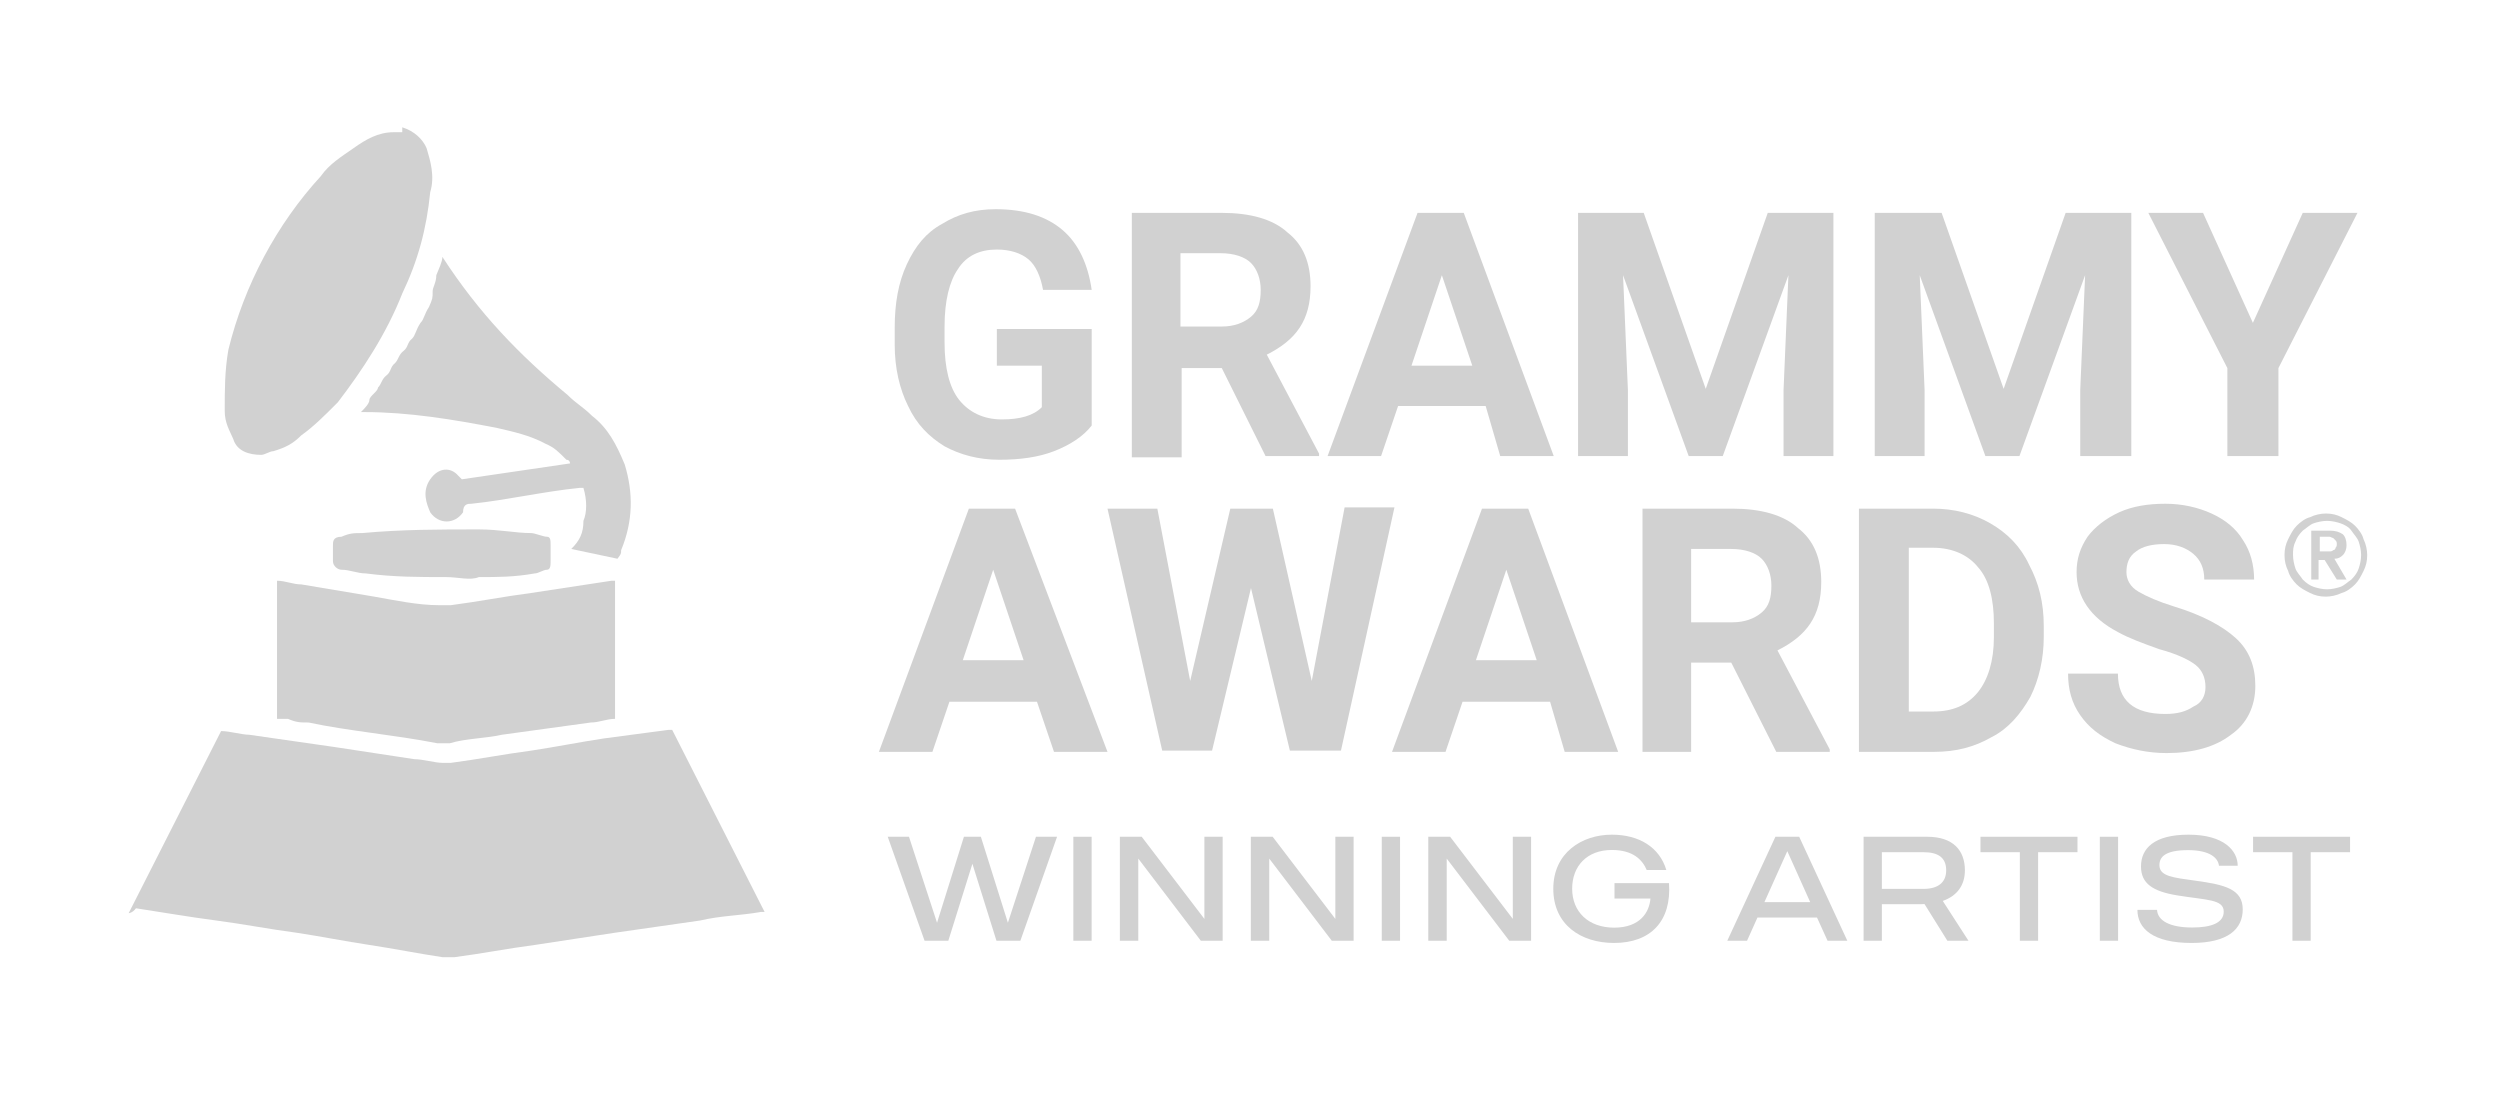<svg width="191" height="85" viewBox="0 0 191 85" fill="none" xmlns="http://www.w3.org/2000/svg">
<path d="M30.732 9.727C31.661 10.007 32.312 10.661 32.59 11.315C32.869 12.248 33.241 13.462 32.869 14.676C32.59 17.477 31.94 19.905 30.732 22.426C29.525 25.507 27.667 28.309 25.809 30.736C24.88 31.67 23.951 32.604 23.022 33.257C22.372 33.911 21.814 34.191 20.885 34.471C20.607 34.471 20.235 34.751 19.956 34.751C19.027 34.751 18.099 34.471 17.82 33.538C17.541 32.884 17.169 32.324 17.169 31.39C17.169 29.803 17.169 28.309 17.448 26.721C18.656 21.773 21.164 17.104 24.508 13.462C25.159 12.528 26.088 11.968 27.017 11.315C27.945 10.661 28.875 10.101 30.082 10.101H30.732V9.727Z" fill="#D1D1D1"/>
<path d="M9.831 69.766L16.891 55.854C17.541 55.854 18.47 56.134 19.027 56.134L25.53 57.068L31.661 58.002C32.312 58.002 33.241 58.282 33.798 58.282C34.077 58.282 34.077 58.282 34.448 58.282C36.585 58.002 38.443 57.628 40.58 57.348C42.437 57.068 44.295 56.694 46.153 56.414L51.077 55.761C51.077 55.761 51.077 55.761 51.355 55.761L58.416 69.673H58.137C56.558 69.953 55.071 69.953 53.492 70.327L46.989 71.26L40.858 72.194C38.722 72.474 36.864 72.848 34.727 73.128C34.448 73.128 34.077 73.128 33.798 73.128C31.94 72.848 30.082 72.474 28.224 72.194C26.366 71.914 24.508 71.541 22.65 71.26C20.514 70.98 18.656 70.607 16.519 70.327C14.383 70.047 12.246 69.673 10.388 69.393C10.109 69.766 9.831 69.766 9.831 69.766Z" fill="#D1D1D1"/>
<path d="M21.164 54.92V44.369C21.814 44.369 22.372 44.649 23.022 44.649L28.596 45.583C30.175 45.863 31.94 46.236 33.519 46.236C33.798 46.236 34.17 46.236 34.448 46.236C36.585 45.956 38.443 45.583 40.58 45.303L46.711 44.369C46.711 44.369 46.711 44.369 46.989 44.369C46.989 44.649 46.989 53.986 46.989 54.92C46.339 54.92 45.782 55.2 45.131 55.2L38.35 56.134C37.142 56.414 35.563 56.414 34.355 56.788C34.077 56.788 33.705 56.788 33.426 56.788C30.082 56.134 26.645 55.854 23.579 55.2C22.929 55.2 22.65 55.2 22 54.92C21.536 54.92 21.536 54.92 21.164 54.92Z" fill="#D1D1D1"/>
<path d="M33.798 19.625C34.077 19.625 34.077 19.625 33.798 19.625C36.585 23.92 39.651 27.095 43.366 30.176C44.017 30.83 44.574 31.11 45.224 31.764C46.432 32.697 47.082 33.911 47.733 35.498C48.383 37.646 48.383 39.794 47.454 42.035C47.454 42.315 47.454 42.315 47.175 42.688L43.645 41.941C44.295 41.288 44.574 40.727 44.574 39.794C44.853 39.14 44.853 38.206 44.574 37.273H44.295C41.508 37.553 38.722 38.206 36.028 38.486C35.749 38.486 35.377 38.486 35.377 39.14C34.727 40.074 33.519 40.074 32.869 39.14C32.59 38.486 32.219 37.553 32.869 36.619C33.519 35.685 34.448 35.685 35.006 36.339C35.006 36.339 35.006 36.339 35.284 36.619L43.552 35.405C43.552 35.405 43.552 35.125 43.273 35.125C42.623 34.471 42.344 34.191 41.694 33.911C40.487 33.257 39.186 32.977 37.978 32.697C34.634 32.044 31.197 31.483 27.853 31.483C27.853 31.483 27.853 31.483 27.574 31.483C27.853 31.203 28.224 30.83 28.224 30.55C28.224 30.27 28.875 29.896 28.875 29.616C29.153 29.336 29.153 28.962 29.525 28.682C29.896 28.402 29.803 28.029 30.175 27.748C30.454 27.468 30.454 27.095 30.825 26.815C31.197 26.535 31.104 26.161 31.476 25.881C31.754 25.601 31.754 25.227 32.126 24.667C32.405 24.387 32.405 24.014 32.776 23.453C33.055 22.8 33.055 22.8 33.055 22.239C33.055 21.959 33.334 21.586 33.334 21.026C33.519 20.559 33.798 19.998 33.798 19.625Z" fill="#D1D1D1"/>
<path d="M34.077 44.089C31.94 44.089 30.082 44.089 27.945 43.809C27.295 43.809 26.738 43.529 26.088 43.529C25.809 43.529 25.437 43.248 25.437 42.875C25.437 42.501 25.437 42.221 25.437 41.661C25.437 41.381 25.437 41.008 26.088 41.008C26.738 40.727 27.017 40.727 27.667 40.727C30.732 40.447 33.519 40.447 36.585 40.447C38.164 40.447 39.372 40.727 40.58 40.727C40.858 40.727 41.508 41.008 41.787 41.008C42.066 41.008 42.066 41.288 42.066 41.661C42.066 42.035 42.066 42.595 42.066 42.875C42.066 43.155 42.066 43.529 41.787 43.529C41.508 43.529 41.137 43.809 40.858 43.809C39.279 44.089 38.071 44.089 36.585 44.089C35.935 44.369 35.006 44.089 34.077 44.089Z" fill="#D1D1D1"/>
<path d="M83.405 32.511C82.755 33.351 81.733 34.004 80.525 34.471C79.317 34.938 77.924 35.125 76.345 35.125C74.766 35.125 73.372 34.751 72.164 34.098C70.957 33.351 70.028 32.417 69.377 31.017C68.727 29.709 68.356 28.122 68.356 26.348V25.041C68.356 23.173 68.634 21.586 69.285 20.185C69.935 18.785 70.771 17.757 71.979 17.104C73.186 16.357 74.487 15.983 76.066 15.983C78.296 15.983 79.968 16.544 81.175 17.571C82.383 18.598 83.126 20.185 83.405 22.146H79.689C79.503 21.119 79.132 20.279 78.574 19.812C78.017 19.345 77.181 19.065 76.159 19.065C74.859 19.065 73.837 19.532 73.186 20.559C72.536 21.492 72.164 22.986 72.164 24.947V26.161C72.164 28.122 72.536 29.616 73.279 30.55C74.022 31.483 75.137 32.044 76.531 32.044C77.924 32.044 78.946 31.764 79.596 31.11V27.935H76.159V25.134H83.405V32.511Z" fill="#D1D1D1"/>
<path d="M93.345 28.122H90.279V34.938H86.471V16.263H93.345C95.482 16.263 97.247 16.73 98.361 17.757C99.569 18.691 100.126 20.092 100.126 21.866C100.126 23.173 99.848 24.2 99.29 25.041C98.733 25.881 97.897 26.535 96.782 27.095L100.777 34.658V34.845H96.689L93.345 28.122ZM93.345 24.947C94.274 24.947 95.017 24.667 95.575 24.2C96.132 23.733 96.318 23.08 96.318 22.146C96.318 21.306 96.039 20.559 95.575 20.092C95.11 19.625 94.274 19.345 93.252 19.345H90.186V24.947H93.345Z" fill="#D1D1D1"/>
<path d="M113.504 31.017H106.815L105.514 34.845H101.427L108.301 16.263H111.831L118.706 34.845H114.618L113.504 31.017ZM107.837 27.935H112.482L110.159 21.026L107.837 27.935Z" fill="#D1D1D1"/>
<path d="M125.58 16.263L130.318 29.709L135.056 16.263H140.072V34.845H136.263V29.803L136.635 21.026L131.618 34.845H129.017L124.001 21.026L124.372 29.803V34.845H120.564V16.263H125.58Z" fill="#D1D1D1"/>
<path d="M148.34 16.263L153.078 29.709L157.815 16.263H162.832V34.845H158.93V29.803L159.302 21.026L154.285 34.845H151.684L146.668 21.026L147.039 29.803V34.845H143.231V16.263H148.34Z" fill="#D1D1D1"/>
<path d="M172.121 24.667L175.93 16.263H180.111L174.072 28.122V34.845H170.171V28.122L164.132 16.263H168.313L172.121 24.667Z" fill="#D1D1D1"/>
<path d="M79.225 53.613H72.536L71.236 57.441H67.148L74.022 38.86H77.552L84.613 57.441H80.525L79.225 53.613ZM73.558 50.438H78.203L75.88 43.529L73.558 50.438Z" fill="#D1D1D1"/>
<path d="M100.219 52.026L102.728 38.767H106.536L102.449 57.348H98.547L95.575 44.929L92.602 57.348H88.793L84.613 38.86H88.421L90.93 52.026L93.995 38.86H97.247L100.219 52.026Z" fill="#D1D1D1"/>
<path d="M118.427 53.613H111.739L110.438 57.441H106.351L113.225 38.86H116.755L123.629 57.441H119.542L118.427 53.613ZM112.76 50.438H117.405L115.083 43.529L112.76 50.438Z" fill="#D1D1D1"/>
<path d="M132.269 50.625H129.203V57.441H125.487V38.86H132.362C134.498 38.86 136.263 39.327 137.378 40.354C138.586 41.288 139.143 42.688 139.143 44.462C139.143 45.77 138.864 46.797 138.307 47.637C137.75 48.477 136.914 49.131 135.799 49.691L139.793 57.255V57.441H135.706L132.269 50.625ZM132.362 47.544C133.291 47.544 134.034 47.264 134.591 46.797C135.149 46.33 135.334 45.676 135.334 44.742C135.334 43.902 135.056 43.155 134.591 42.688C134.127 42.221 133.291 41.941 132.269 41.941H129.203V47.544H132.362Z" fill="#D1D1D1"/>
<path d="M142.023 57.441V38.86H147.69C149.269 38.86 150.755 39.233 152.056 39.98C153.356 40.727 154.378 41.754 155.028 43.155C155.772 44.556 156.143 46.05 156.143 47.824V48.664C156.143 50.345 155.772 51.932 155.121 53.239C154.378 54.547 153.449 55.667 152.149 56.321C150.848 57.068 149.455 57.441 147.783 57.441H142.023ZM145.832 54.36H147.69C149.176 54.36 150.291 53.893 151.127 52.866C151.87 51.932 152.334 50.532 152.334 48.664V47.637C152.334 45.77 151.963 44.276 151.127 43.342C150.384 42.408 149.176 41.848 147.69 41.848H145.832V54.36Z" fill="#D1D1D1"/>
<path d="M168.499 52.492C168.499 51.745 168.22 51.185 167.755 50.812C167.291 50.438 166.362 49.971 164.968 49.598C163.668 49.131 162.646 48.758 161.81 48.291C159.673 47.17 158.651 45.583 158.651 43.715C158.651 42.688 158.93 41.848 159.488 41.008C160.045 40.261 160.881 39.607 161.903 39.14C162.925 38.673 164.132 38.486 165.433 38.486C166.733 38.486 167.941 38.767 168.963 39.233C169.985 39.7 170.821 40.354 171.378 41.288C171.936 42.128 172.214 43.155 172.214 44.276H168.406C168.406 43.435 168.127 42.782 167.57 42.315C167.012 41.848 166.269 41.568 165.34 41.568C164.411 41.568 163.668 41.754 163.203 42.128C162.646 42.501 162.46 43.062 162.46 43.715C162.46 44.276 162.739 44.836 163.389 45.209C164.039 45.583 164.876 45.956 166.083 46.33C168.22 46.983 169.799 47.824 170.821 48.758C171.843 49.691 172.307 50.905 172.307 52.399C172.307 53.986 171.657 55.294 170.449 56.134C169.242 57.068 167.57 57.535 165.526 57.535C164.132 57.535 162.832 57.255 161.624 56.788C160.416 56.227 159.58 55.574 158.93 54.64C158.28 53.706 158.001 52.679 158.001 51.465H161.81C161.81 53.52 163.018 54.547 165.433 54.547C166.362 54.547 167.012 54.36 167.57 53.986C168.22 53.706 168.499 53.146 168.499 52.492Z" fill="#D1D1D1"/>
<path d="M174.537 42.408C174.537 41.941 174.63 41.568 174.816 41.194C175.001 40.821 175.187 40.447 175.466 40.167C175.744 39.887 176.116 39.607 176.488 39.514C176.859 39.327 177.324 39.233 177.695 39.233C178.16 39.233 178.531 39.327 178.903 39.514C179.275 39.7 179.646 39.887 179.925 40.167C180.204 40.447 180.482 40.821 180.575 41.194C180.761 41.568 180.854 42.035 180.854 42.408C180.854 42.875 180.761 43.248 180.575 43.622C180.389 43.995 180.204 44.369 179.925 44.649C179.646 44.929 179.275 45.209 178.903 45.303C178.531 45.489 178.067 45.583 177.695 45.583C177.231 45.583 176.859 45.489 176.488 45.303C176.116 45.116 175.744 44.929 175.466 44.649C175.187 44.369 174.908 43.995 174.816 43.622C174.63 43.248 174.537 42.875 174.537 42.408ZM175.187 42.408C175.187 42.782 175.28 43.155 175.373 43.435C175.466 43.715 175.744 43.995 175.93 44.276C176.209 44.556 176.488 44.742 176.766 44.836C177.045 44.929 177.417 45.023 177.788 45.023C178.16 45.023 178.531 44.929 178.81 44.836C179.089 44.742 179.367 44.462 179.646 44.276C179.925 43.995 180.111 43.715 180.204 43.435C180.296 43.155 180.389 42.782 180.389 42.408C180.389 42.035 180.296 41.661 180.204 41.381C180.111 41.101 179.832 40.821 179.646 40.541C179.46 40.261 179.089 40.074 178.81 39.98C178.531 39.887 178.16 39.794 177.788 39.794C177.417 39.794 177.045 39.887 176.766 39.98C176.488 40.074 176.209 40.354 175.93 40.541C175.652 40.821 175.466 41.101 175.373 41.381C175.187 41.754 175.187 42.035 175.187 42.408ZM176.581 40.541H177.974C178.438 40.541 178.717 40.634 178.996 40.821C179.182 41.008 179.275 41.288 179.275 41.661C179.275 41.941 179.182 42.221 178.996 42.408C178.81 42.595 178.624 42.688 178.346 42.688L179.275 44.276H178.531L177.602 42.782H177.138V44.276H176.581V40.541ZM177.231 42.128H177.695C177.788 42.128 177.881 42.128 177.974 42.128C178.067 42.128 178.16 42.128 178.253 42.035C178.346 42.035 178.438 41.941 178.438 41.848C178.531 41.754 178.531 41.661 178.531 41.568C178.531 41.474 178.531 41.381 178.438 41.288C178.346 41.194 178.346 41.194 178.253 41.101C178.16 41.101 178.067 41.008 177.974 41.008C177.881 41.008 177.788 41.008 177.695 41.008H177.231V42.128Z" fill="#D1D1D1"/>
<path d="M79.148 63.928H80.76L77.956 71.872H76.129L74.291 65.993L72.452 71.872H70.637L67.822 63.928H69.445L71.59 70.499L73.644 63.928H74.938L77.003 70.499L79.148 63.928Z" fill="#D1D1D1"/>
<path d="M82.004 63.928H83.4V71.872H82.004V63.928Z" fill="#D1D1D1"/>
<path d="M92.016 63.928H93.411V71.872H91.743L86.965 65.596V71.872H85.558V63.928H87.226L92.016 70.204V63.928Z" fill="#D1D1D1"/>
<path d="M102.02 63.928H103.416V71.872H101.748L96.97 65.596V71.872H95.563V63.928H97.231L102.02 70.204V63.928Z" fill="#D1D1D1"/>
<path d="M105.567 63.928H106.963V71.872H105.567V63.928Z" fill="#D1D1D1"/>
<path d="M115.579 63.928H116.975V71.872H115.306L110.529 65.596V71.872H109.121V63.928H110.79L115.579 70.204V63.928Z" fill="#D1D1D1"/>
<path d="M127.512 67.469C127.717 70.374 126.116 72.042 123.313 72.042C120.771 72.042 118.672 70.646 118.672 67.9C118.672 65.154 120.851 63.769 123.143 63.769C125.22 63.769 126.786 64.722 127.308 66.47H125.81C125.481 65.698 124.777 64.938 123.143 64.938C121.248 64.938 120.113 66.164 120.113 67.9C120.113 69.648 121.339 70.873 123.325 70.873C125.311 70.873 126.014 69.682 126.094 68.649H123.347V67.469H127.512Z" fill="#D1D1D1"/>
<path d="M139.625 71.872L138.82 70.102H134.269L133.474 71.872H131.965L135.642 63.928H137.458L141.135 71.872H139.625ZM134.802 68.921H138.298L136.55 65.029L134.802 68.921Z" fill="#D1D1D1"/>
<path d="M150.391 71.872H148.779L147.032 69.069C146.952 69.069 146.861 69.08 146.782 69.08H143.774V71.872H142.379V63.928H147.236C149.21 63.928 150.118 64.961 150.118 66.493C150.118 67.605 149.551 68.433 148.427 68.831L150.391 71.872ZM143.774 65.108V67.911H146.952C148.053 67.911 148.688 67.435 148.688 66.493C148.688 65.528 148.087 65.108 146.952 65.108H143.774Z" fill="#D1D1D1"/>
<path d="M158.719 63.928V65.108H155.712V71.872H154.316V65.108H151.308V63.928H158.719Z" fill="#D1D1D1"/>
<path d="M160.426 63.928H161.822V71.872H160.426V63.928Z" fill="#D1D1D1"/>
<path d="M167.748 67.287C169.995 67.594 171.345 67.934 171.345 69.478C171.345 70.975 170.222 72.042 167.441 72.042C164.48 72.042 163.299 70.942 163.299 69.512H164.797C164.843 70.34 165.773 70.862 167.487 70.862C168.962 70.862 169.893 70.499 169.893 69.648C169.893 68.695 168.576 68.774 166.363 68.411C164.457 68.104 163.572 67.492 163.572 66.198C163.572 64.813 164.582 63.769 167.203 63.769C169.927 63.769 170.96 65.006 170.96 66.141H169.53C169.462 65.562 168.86 64.95 167.169 64.95C165.399 64.95 164.979 65.483 164.979 66.096C164.979 66.958 166.046 67.049 167.748 67.287Z" fill="#D1D1D1"/>
<path d="M179.545 63.928V65.108H176.537V71.872H175.142V65.108H172.134V63.928H179.545Z" fill="#D1D1D1"/>
</svg>
